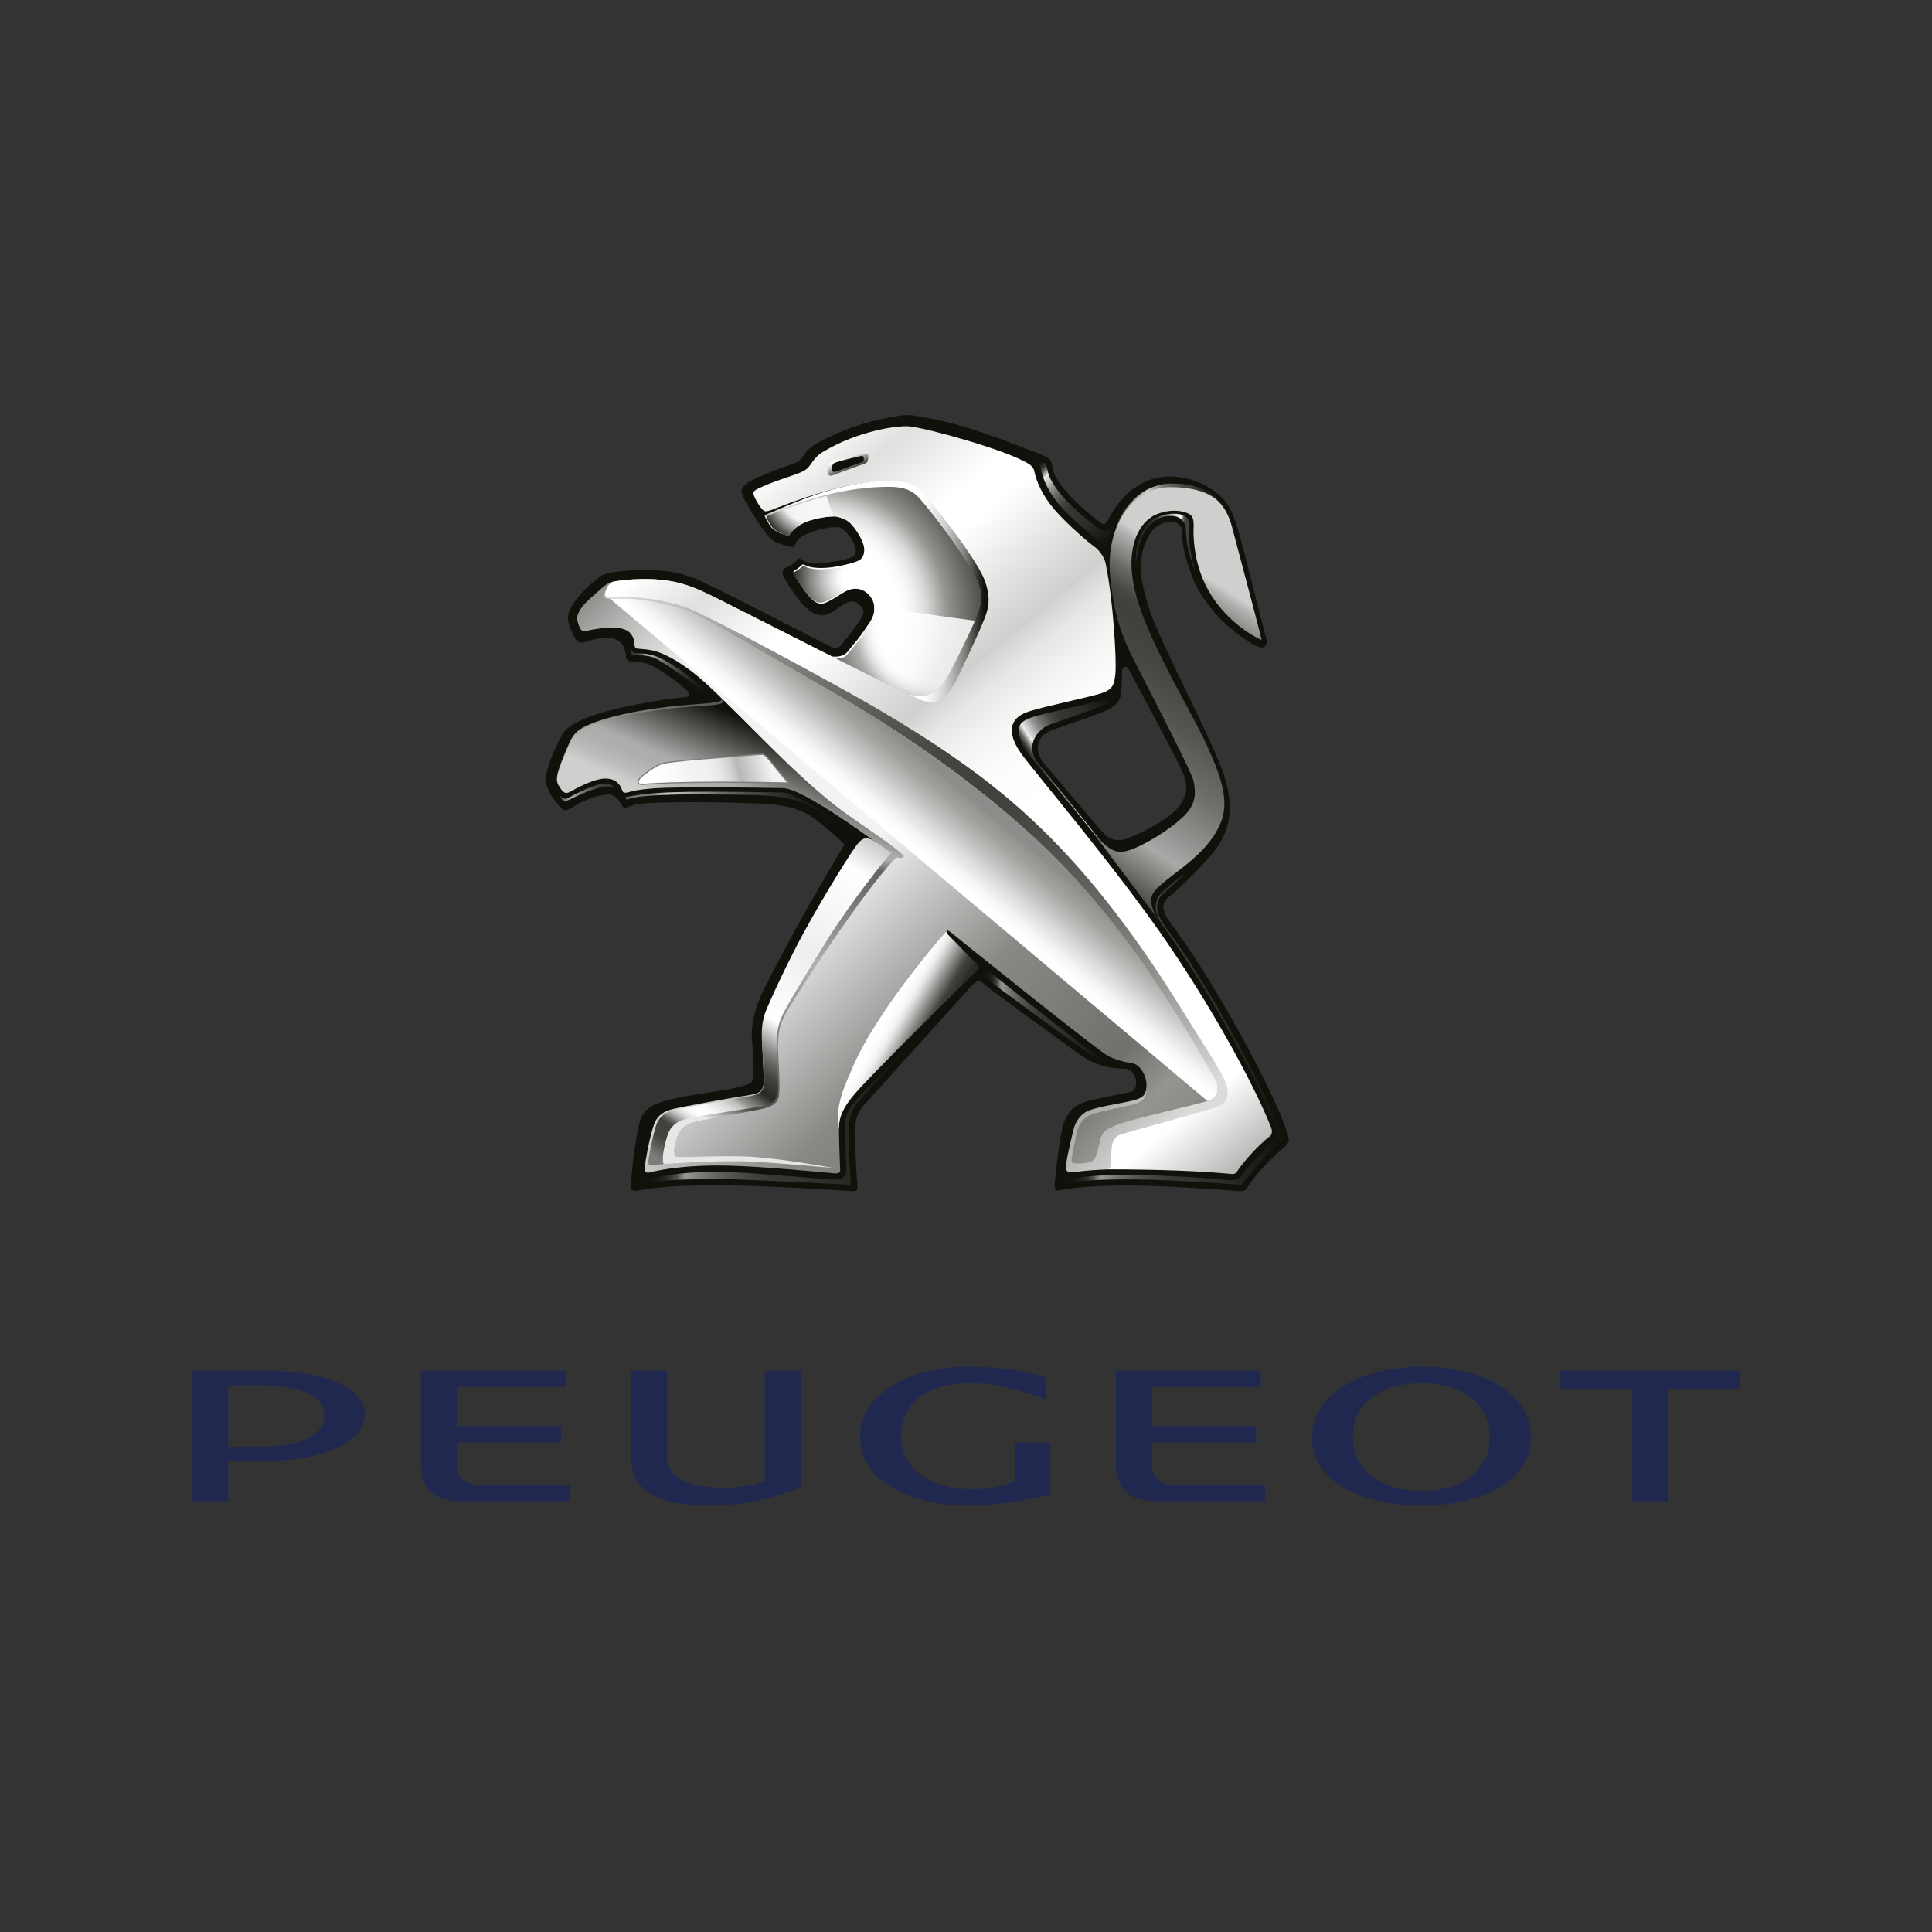 <?xml version="1.0" encoding="UTF-8"?>
<svg xmlns="http://www.w3.org/2000/svg" xmlns:xlink="http://www.w3.org/1999/xlink" viewBox="0 0 512 512">
  <rect x="0" y="0" width="512" height="512" fill="#333333" stroke="none"/>
  <defs>
    <style>
      .cls-1 {
        fill: url(#linear-gradient-10);
      }

      .cls-1, .cls-2, .cls-3, .cls-4, .cls-5, .cls-6, .cls-7, .cls-8, .cls-9, .cls-10, .cls-11, .cls-12, .cls-13, .cls-14, .cls-15, .cls-16, .cls-17, .cls-18, .cls-19, .cls-20, .cls-21, .cls-22, .cls-23, .cls-24, .cls-25, .cls-26, .cls-27, .cls-28, .cls-29, .cls-30 {
        stroke-width: 0px;
      }

      .cls-1, .cls-2, .cls-17, .cls-18, .cls-19 {
        mix-blend-mode: multiply;
      }

      .cls-2 {
        fill: url(#linear-gradient-11);
      }

      .cls-3 {
        fill: url(#linear-gradient);
      }

      .cls-4 {
        fill: url(#radial-gradient);
      }

      .cls-5 {
        fill: url(#linear-gradient-12);
      }

      .cls-6 {
        fill: url(#linear-gradient-13);
      }

      .cls-7 {
        fill: url(#linear-gradient-17);
      }

      .cls-8 {
        fill: url(#linear-gradient-16);
      }

      .cls-9 {
        fill: url(#linear-gradient-19);
      }

      .cls-10 {
        fill: url(#linear-gradient-15);
      }

      .cls-11 {
        fill: url(#linear-gradient-23);
      }

      .cls-12 {
        fill: url(#linear-gradient-21);
      }

      .cls-13 {
        fill: url(#linear-gradient-18);
      }

      .cls-14 {
        fill: url(#linear-gradient-14);
      }

      .cls-15 {
        fill: url(#linear-gradient-22);
      }

      .cls-16 {
        fill: url(#linear-gradient-20);
      }

      .cls-17 {
        fill: url(#radial-gradient-2);
      }

      .cls-17, .cls-18, .cls-19 {
        opacity: .85;
      }

      .cls-18 {
        fill: url(#radial-gradient-3);
      }

      .cls-19 {
        fill: url(#radial-gradient-4);
      }

      .cls-20 {
        fill: #7f7f7e;
      }

      .cls-21 {
        fill: url(#linear-gradient-4);
      }

      .cls-22 {
        fill: url(#linear-gradient-2);
      }

      .cls-23 {
        fill: url(#linear-gradient-3);
      }

      .cls-24 {
        fill: url(#linear-gradient-8);
      }

      .cls-25 {
        fill: url(#linear-gradient-9);
      }

      .cls-26 {
        fill: url(#linear-gradient-7);
      }

      .cls-27 {
        fill: url(#linear-gradient-5);
      }

      .cls-28 {
        fill: url(#linear-gradient-6);
      }

      .cls-31 {
        isolation: isolate;
      }

      .cls-29 {
        fill: #202850;
      }

      .cls-30 {
        fill: #12100b;
      }
    </style>
    <linearGradient id="linear-gradient" x1="337.78" y1="137.74" x2="276.43" y2="231.7" gradientUnits="userSpaceOnUse">
      <stop offset=".2" stop-color="#d0cfce"/>
      <stop offset=".22" stop-color="#b2b1af"/>
      <stop offset=".26" stop-color="#898886"/>
      <stop offset=".29" stop-color="#6a6965"/>
      <stop offset=".32" stop-color="#53524e"/>
      <stop offset=".34" stop-color="#454440"/>
      <stop offset=".37" stop-color="#41403c"/>
      <stop offset=".44" stop-color="#464541"/>
      <stop offset=".54" stop-color="#575652"/>
      <stop offset=".65" stop-color="#72716e"/>
      <stop offset=".76" stop-color="#979694"/>
      <stop offset=".81" stop-color="#aaa9a7"/>
      <stop offset="1" stop-color="#12100b"/>
    </linearGradient>
    <linearGradient id="linear-gradient-2" x1="165.46" y1="205.95" x2="176.58" y2="180.49" gradientUnits="userSpaceOnUse">
      <stop offset=".03" stop-color="#acabaa"/>
      <stop offset=".2" stop-color="#acabaa"/>
      <stop offset=".99" stop-color="#595854"/>
    </linearGradient>
    <linearGradient id="linear-gradient-3" x1="317.26" y1="144.79" x2="303.56" y2="143.5" gradientUnits="userSpaceOnUse">
      <stop offset=".2" stop-color="#41403c"/>
      <stop offset=".26" stop-color="#42413d"/>
      <stop offset=".28" stop-color="#494844"/>
      <stop offset=".3" stop-color="#545450"/>
      <stop offset=".31" stop-color="#656461"/>
      <stop offset=".32" stop-color="#7a7a77"/>
      <stop offset=".33" stop-color="#959492"/>
      <stop offset=".34" stop-color="#b4b4b3"/>
      <stop offset=".35" stop-color="#d8d8d7"/>
      <stop offset=".36" stop-color="#fff"/>
      <stop offset=".82" stop-color="#41403c"/>
      <stop offset="1" stop-color="#2a2824"/>
    </linearGradient>
    <linearGradient id="linear-gradient-4" x1="194.05" y1="219.4" x2="205.32" y2="193.59" gradientUnits="userSpaceOnUse">
      <stop offset="0" stop-color="#d0cfce"/>
      <stop offset=".11" stop-color="#bebdbc"/>
      <stop offset=".25" stop-color="#b0afae"/>
      <stop offset=".37" stop-color="#acabaa"/>
      <stop offset=".99" stop-color="#12100b"/>
    </linearGradient>
    <linearGradient id="linear-gradient-5" x1="303.66" y1="341.04" x2="102.39" y2="136.28" gradientUnits="userSpaceOnUse">
      <stop offset=".08" stop-color="#888885"/>
      <stop offset=".12" stop-color="#949491"/>
      <stop offset=".17" stop-color="#71706d"/>
      <stop offset=".31" stop-color="#888885"/>
      <stop offset=".47" stop-color="#f3f3f3"/>
      <stop offset=".7" stop-color="#f3f3f3"/>
      <stop offset=".72" stop-color="#e4e4e3"/>
      <stop offset=".77" stop-color="#bcbcbb"/>
      <stop offset=".83" stop-color="#7e7e7b"/>
      <stop offset=".84" stop-color="#757572"/>
      <stop offset=".96" stop-color="#41403c"/>
    </linearGradient>
    <radialGradient id="radial-gradient" cx="216.56" cy="163" fx="216.56" fy="163" r="45.9" gradientUnits="userSpaceOnUse">
      <stop offset=".04" stop-color="#fff"/>
      <stop offset=".47" stop-color="#fff"/>
      <stop offset=".52" stop-color="#fafafa"/>
      <stop offset=".57" stop-color="#eee"/>
      <stop offset=".63" stop-color="#dadad9"/>
      <stop offset=".68" stop-color="#bebebc"/>
      <stop offset=".74" stop-color="#9a9a97"/>
      <stop offset=".75" stop-color="#949491"/>
      <stop offset=".85" stop-color="#71706d"/>
      <stop offset="1" stop-color="#41403c"/>
    </radialGradient>
    <radialGradient id="radial-gradient-2" cx="226.86" cy="165.71" fx="226.86" fy="165.71" r="16.21" gradientTransform="translate(0 -5.94) scale(1 .96)" gradientUnits="userSpaceOnUse">
      <stop offset=".04" stop-color="#fff"/>
      <stop offset=".23" stop-color="#fff"/>
      <stop offset=".3" stop-color="#f5f5f5"/>
      <stop offset=".41" stop-color="#dddcdc"/>
      <stop offset=".55" stop-color="#b5b4b2"/>
      <stop offset=".72" stop-color="#7d7c79"/>
      <stop offset=".91" stop-color="#373531"/>
      <stop offset="1" stop-color="#12100b"/>
    </radialGradient>
    <radialGradient id="radial-gradient-3" cx="216.73" cy="128.29" fx="216.73" fy="128.29" r="19.06" gradientUnits="userSpaceOnUse">
      <stop offset=".23" stop-color="#fff"/>
      <stop offset=".57" stop-color="#f6f5f5"/>
      <stop offset=".86" stop-color="#12100b"/>
    </radialGradient>
    <radialGradient id="radial-gradient-4" cx="248.67" cy="165.48" fx="248.67" fy="165.48" r="64.2" gradientUnits="userSpaceOnUse">
      <stop offset=".04" stop-color="#fff"/>
      <stop offset=".25" stop-color="#fff"/>
      <stop offset=".27" stop-color="#fafafa"/>
      <stop offset=".29" stop-color="#eee"/>
      <stop offset=".31" stop-color="#dadad9"/>
      <stop offset=".33" stop-color="#bebebc"/>
      <stop offset=".35" stop-color="#a0a09e"/>
      <stop offset=".41" stop-color="#71706d"/>
      <stop offset=".47" stop-color="#41403c"/>
      <stop offset=".86" stop-color="#41403c"/>
    </radialGradient>
    <linearGradient id="linear-gradient-6" x1="203.82" y1="202" x2="172.39" y2="209.86" gradientUnits="userSpaceOnUse">
      <stop offset="0" stop-color="#f3f3f3"/>
      <stop offset=".07" stop-color="#e1e1e0"/>
      <stop offset=".26" stop-color="#b8b7b6"/>
      <stop offset=".29" stop-color="#c8c7c6"/>
      <stop offset=".35" stop-color="#dbdada"/>
      <stop offset=".42" stop-color="#e8e8e8"/>
      <stop offset=".5" stop-color="#f0f0f0"/>
      <stop offset=".65" stop-color="#f3f3f3"/>
      <stop offset=".9" stop-color="#fff"/>
    </linearGradient>
    <linearGradient id="linear-gradient-7" x1="1022.86" y1="407.23" x2="1351.32" y2="807.42" gradientTransform="translate(-246.05 -55.5) scale(.44)" gradientUnits="userSpaceOnUse">
      <stop offset="0" stop-color="#fff"/>
      <stop offset=".07" stop-color="#e0e0df"/>
      <stop offset=".16" stop-color="#fff"/>
      <stop offset=".2" stop-color="#fff"/>
      <stop offset=".28" stop-color="#e1e0df"/>
      <stop offset=".33" stop-color="#d0cfce"/>
      <stop offset=".33" stop-color="#d3d2d1"/>
      <stop offset=".36" stop-color="#e6e6e5"/>
      <stop offset=".4" stop-color="#f4f4f3"/>
      <stop offset=".44" stop-color="#fcfcfc"/>
      <stop offset=".5" stop-color="#fff"/>
      <stop offset=".89" stop-color="#fff"/>
      <stop offset=".98" stop-color="#b5b5b3"/>
    </linearGradient>
    <linearGradient id="linear-gradient-8" x1="165.74" y1="157.03" x2="312.88" y2="296.78" gradientUnits="userSpaceOnUse">
      <stop offset="0" stop-color="#dbdbda"/>
      <stop offset=".03" stop-color="#cdcdcc"/>
      <stop offset=".15" stop-color="#9b9b99"/>
      <stop offset=".26" stop-color="#747370"/>
      <stop offset=".36" stop-color="#585753"/>
      <stop offset=".44" stop-color="#474642"/>
      <stop offset=".51" stop-color="#41403c"/>
      <stop offset=".57" stop-color="#454440"/>
      <stop offset=".65" stop-color="#53534f"/>
      <stop offset=".74" stop-color="#6b6a67"/>
      <stop offset=".83" stop-color="#8b8b88"/>
      <stop offset=".93" stop-color="#b5b5b3"/>
      <stop offset="1" stop-color="#dbdbda"/>
    </linearGradient>
    <linearGradient id="linear-gradient-9" x1="236.65" y1="224.66" x2="179.32" y2="310.37" gradientUnits="userSpaceOnUse">
      <stop offset="0" stop-color="#c4c3c2"/>
      <stop offset=".1" stop-color="#fff"/>
      <stop offset=".35" stop-color="#eee"/>
      <stop offset=".42" stop-color="#f5f5f5"/>
      <stop offset=".54" stop-color="#fff"/>
      <stop offset=".54" stop-color="#fefefe"/>
      <stop offset=".58" stop-color="#bebdbc"/>
      <stop offset=".61" stop-color="#898886"/>
      <stop offset=".64" stop-color="#605e5b"/>
      <stop offset=".67" stop-color="#42403d"/>
      <stop offset=".7" stop-color="#302e2a"/>
      <stop offset=".71" stop-color="#2a2824"/>
      <stop offset=".72" stop-color="#3c3a37"/>
      <stop offset=".74" stop-color="#6f6e6b"/>
      <stop offset=".76" stop-color="#9b9a98"/>
      <stop offset=".77" stop-color="#bfbebd"/>
      <stop offset=".79" stop-color="#dbdada"/>
      <stop offset=".81" stop-color="#efeeee"/>
      <stop offset=".82" stop-color="#fbfafa"/>
      <stop offset=".84" stop-color="#fff"/>
      <stop offset=".85" stop-color="#fafafa"/>
      <stop offset=".86" stop-color="#ededec"/>
      <stop offset=".87" stop-color="#d7d7d6"/>
      <stop offset=".88" stop-color="#b9b8b6"/>
      <stop offset=".89" stop-color="#91908e"/>
      <stop offset=".9" stop-color="#62605d"/>
      <stop offset=".91" stop-color="#44423e"/>
      <stop offset=".95" stop-color="#44423e"/>
      <stop offset="1" stop-color="#7d7c79"/>
    </linearGradient>
    <linearGradient id="linear-gradient-10" x1="230.25" y1="269.3" x2="245.38" y2="278.22" gradientUnits="userSpaceOnUse">
      <stop offset=".2" stop-color="#fff"/>
      <stop offset=".32" stop-color="#fcfcfc"/>
      <stop offset=".39" stop-color="#f4f4f4"/>
      <stop offset=".45" stop-color="#e6e6e6"/>
      <stop offset=".5" stop-color="#d3d2d2"/>
      <stop offset=".52" stop-color="#cbcac9"/>
      <stop offset=".83" stop-color="#41403c"/>
      <stop offset=".84" stop-color="#41403c"/>
      <stop offset=".94" stop-color="#33312d"/>
      <stop offset="1" stop-color="#2a2824"/>
    </linearGradient>
    <linearGradient id="linear-gradient-11" x1="238.74" y1="228.32" x2="254.66" y2="209.26" gradientUnits="userSpaceOnUse">
      <stop offset=".02" stop-color="#fff"/>
      <stop offset=".18" stop-color="#fff"/>
      <stop offset=".21" stop-color="#fff"/>
      <stop offset=".31" stop-color="#f7f7f7"/>
      <stop offset=".45" stop-color="#e2e2e1"/>
      <stop offset=".5" stop-color="#dbdbda"/>
      <stop offset=".58" stop-color="#cbcbca"/>
      <stop offset=".82" stop-color="#a3a3a0"/>
      <stop offset=".95" stop-color="#949491"/>
      <stop offset="1" stop-color="#8d8c8a"/>
    </linearGradient>
    <linearGradient id="linear-gradient-12" x1="273.88" y1="121.96" x2="294.61" y2="143.17" gradientUnits="userSpaceOnUse">
      <stop offset="0" stop-color="#12100b"/>
      <stop offset=".04" stop-color="#14120d"/>
      <stop offset=".07" stop-color="#1c1a15"/>
      <stop offset=".09" stop-color="#292823"/>
      <stop offset=".11" stop-color="#3d3b37"/>
      <stop offset=".12" stop-color="#565451"/>
      <stop offset=".14" stop-color="#747370"/>
      <stop offset=".15" stop-color="#999896"/>
      <stop offset=".17" stop-color="#c2c2c1"/>
      <stop offset=".18" stop-color="#f0f0f0"/>
      <stop offset=".18" stop-color="#f3f3f3"/>
      <stop offset=".18" stop-color="#eeeded"/>
      <stop offset=".24" stop-color="#bdbdbb"/>
      <stop offset=".29" stop-color="#939391"/>
      <stop offset=".35" stop-color="#71706d"/>
      <stop offset=".41" stop-color="#565652"/>
      <stop offset=".46" stop-color="#43433f"/>
      <stop offset=".52" stop-color="#383733"/>
      <stop offset=".58" stop-color="#353430"/>
      <stop offset=".72" stop-color="#2e2d28"/>
      <stop offset=".92" stop-color="#1b1914"/>
      <stop offset="1" stop-color="#12100b"/>
    </linearGradient>
    <linearGradient id="linear-gradient-13" x1="276.36" y1="210.1" x2="299.96" y2="194.61" xlink:href="#linear-gradient-12"/>
    <linearGradient id="linear-gradient-14" x1="295.3" y1="134.77" x2="326.28" y2="134.77" gradientUnits="userSpaceOnUse">
      <stop offset="0" stop-color="#595854"/>
      <stop offset=".29" stop-color="#d0cfce"/>
      <stop offset=".29" stop-color="#c9c8c7"/>
      <stop offset=".35" stop-color="#a1a09e"/>
      <stop offset=".4" stop-color="#81807d"/>
      <stop offset=".45" stop-color="#6b6a66"/>
      <stop offset=".49" stop-color="#5d5c58"/>
      <stop offset=".53" stop-color="#595854"/>
      <stop offset=".76" stop-color="#2a2824"/>
      <stop offset="1" stop-color="#12100b"/>
    </linearGradient>
    <linearGradient id="linear-gradient-15" x1="168.84" y1="295.9" x2="240.28" y2="295.9" gradientUnits="userSpaceOnUse">
      <stop offset="0" stop-color="#12100b"/>
      <stop offset=".05" stop-color="#14120d"/>
      <stop offset=".08" stop-color="#1c1a15"/>
      <stop offset=".11" stop-color="#292823"/>
      <stop offset=".13" stop-color="#3d3b37"/>
      <stop offset=".15" stop-color="#565451"/>
      <stop offset=".16" stop-color="#747370"/>
      <stop offset=".18" stop-color="#979694"/>
      <stop offset=".19" stop-color="#939290"/>
      <stop offset=".26" stop-color="#71706d"/>
      <stop offset=".34" stop-color="#575652"/>
      <stop offset=".42" stop-color="#44433f"/>
      <stop offset=".5" stop-color="#383733"/>
      <stop offset=".58" stop-color="#353430"/>
      <stop offset=".72" stop-color="#2e2d28"/>
      <stop offset=".92" stop-color="#1b1914"/>
      <stop offset="1" stop-color="#12100b"/>
    </linearGradient>
    <linearGradient id="linear-gradient-16" x1="259.74" y1="268.48" x2="291.7" y2="268.48" xlink:href="#linear-gradient-15"/>
    <linearGradient id="linear-gradient-17" x1="281.14" y1="272.77" x2="339.83" y2="272.77" xlink:href="#linear-gradient-15"/>
    <linearGradient id="linear-gradient-18" x1="165.7" y1="215.45" x2="226.88" y2="215.45" gradientUnits="userSpaceOnUse">
      <stop offset="0" stop-color="#71706d"/>
      <stop offset=".06" stop-color="#73726f"/>
      <stop offset=".09" stop-color="#7b7a77"/>
      <stop offset=".12" stop-color="#898885"/>
      <stop offset=".14" stop-color="#9c9b99"/>
      <stop offset=".16" stop-color="#b5b4b2"/>
      <stop offset=".18" stop-color="#d0cfce"/>
      <stop offset=".19" stop-color="#cbc9c8"/>
      <stop offset=".3" stop-color="#9a9996"/>
      <stop offset=".41" stop-color="#706f6c"/>
      <stop offset=".53" stop-color="#4e4c48"/>
      <stop offset=".64" stop-color="#33322d"/>
      <stop offset=".76" stop-color="#201f1a"/>
      <stop offset=".88" stop-color="#15130e"/>
      <stop offset="1" stop-color="#12100b"/>
    </linearGradient>
    <linearGradient id="linear-gradient-19" x1="167.05" y1="178.22" x2="188.82" y2="178.22" gradientUnits="userSpaceOnUse">
      <stop offset="0" stop-color="#353430"/>
      <stop offset=".05" stop-color="#373632"/>
      <stop offset=".08" stop-color="#3f3e3a"/>
      <stop offset=".1" stop-color="#4d4c48"/>
      <stop offset=".12" stop-color="#605f5c"/>
      <stop offset=".14" stop-color="#797876"/>
      <stop offset=".16" stop-color="#989795"/>
      <stop offset=".17" stop-color="#bcbbba"/>
      <stop offset=".18" stop-color="#d0cfce"/>
      <stop offset=".19" stop-color="#cbc9c8"/>
      <stop offset=".3" stop-color="#9a9996"/>
      <stop offset=".41" stop-color="#706f6c"/>
      <stop offset=".53" stop-color="#4e4c48"/>
      <stop offset=".64" stop-color="#33322d"/>
      <stop offset=".76" stop-color="#201f1a"/>
      <stop offset=".88" stop-color="#15130e"/>
      <stop offset="1" stop-color="#12100b"/>
    </linearGradient>
    <linearGradient id="linear-gradient-20" x1="148.45" y1="209.97" x2="162.78" y2="209.97" gradientUnits="userSpaceOnUse">
      <stop offset="0" stop-color="#71706d"/>
      <stop offset=".06" stop-color="#73726f"/>
      <stop offset=".1" stop-color="#7b7a77"/>
      <stop offset=".13" stop-color="#888785"/>
      <stop offset=".15" stop-color="#9c9b99"/>
      <stop offset=".18" stop-color="#b4b3b2"/>
      <stop offset=".18" stop-color="#b8b7b6"/>
      <stop offset=".3" stop-color="#939290"/>
      <stop offset=".43" stop-color="#71706d"/>
      <stop offset=".57" stop-color="#565552"/>
      <stop offset=".71" stop-color="#44433f"/>
      <stop offset=".85" stop-color="#383733"/>
      <stop offset="1" stop-color="#353430"/>
    </linearGradient>
    <linearGradient id="linear-gradient-21" x1="223.81" y1="121.14" x2="225.38" y2="124.6" gradientUnits="userSpaceOnUse">
      <stop offset="0" stop-color="#fff"/>
      <stop offset=".12" stop-color="#ececec"/>
      <stop offset=".91" stop-color="#4d4c48"/>
    </linearGradient>
    <linearGradient id="linear-gradient-22" x1="204.11" y1="156.79" x2="262" y2="156.79" gradientUnits="userSpaceOnUse">
      <stop offset=".69" stop-color="#fff"/>
      <stop offset=".72" stop-color="#f9f9f9"/>
      <stop offset=".75" stop-color="#eaeaea"/>
      <stop offset=".8" stop-color="#d2d1d0"/>
      <stop offset=".84" stop-color="#afaead"/>
      <stop offset=".89" stop-color="#83827f"/>
      <stop offset=".93" stop-color="#4d4c48"/>
      <stop offset=".98" stop-color="#12100b"/>
    </linearGradient>
    <linearGradient id="linear-gradient-23" x1="200.31" y1="300.1" x2="221.77" y2="224.2" gradientUnits="userSpaceOnUse">
      <stop offset="0" stop-color="#e7e7e7"/>
      <stop offset=".07" stop-color="#4d4c48"/>
      <stop offset=".26" stop-color="#777773"/>
      <stop offset=".35" stop-color="#888885"/>
      <stop offset=".49" stop-color="#a09f9d"/>
      <stop offset=".6" stop-color="#b1b0af"/>
      <stop offset=".72" stop-color="#939290"/>
      <stop offset=".88" stop-color="#71706e"/>
      <stop offset=".96" stop-color="#656461"/>
      <stop offset="1" stop-color="#acabaa"/>
    </linearGradient>
  </defs>
  <g class="cls-31">
    <g id="Warstwa_1" data-name="Warstwa 1">
      <g>
        <g>
          <path class="cls-30" d="M341.09,299.99c-3.79-11.34-19.12-39.79-31.16-55.81-2.61-3.49-1.64-5.28-.24-6.41,1.39-1.13,5.87-5,11.17-11.07,5.36-6.13,6.65-13.05,2.87-23.08-3.77-9.92-16.23-33.53-18.84-41.34-3-9.02-3.3-13.03-1.5-17.94,2.14-5.78,5.24-6.03,7.59-5.99,1.26.02,2.19,1.35,2.2,1.95.07,2.56.19,5.7,2.67,12.29,3.97,10.49,14.17,17.33,17.38,18.72,2.24.97,2.64-.76,2.44-1.6-.2-.83-3.52-13.83-6.01-23.6-2.6-10.24-3.91-12.46-6.23-14.63-3.7-3.5-9.3-5.38-14.04-5.2-10.58.41-15.26,10.64-15.84,11.59-.5.85-.7,1.44-1.78.7-3.03-2.12-11.85-9.5-12.67-14.12-.48-2.73-.96-3.11-3.69-4.17-10.62-4.14-19.81-7.78-29.99-9.58-4.09-.72-4.3-1.07-9.06-.18-8.09,1.51-13.04,3.37-19.13,6.56-3.34,1.78-3.74,2.96-4.39,3.81-.51.66-1.05,1.45-2.26,1.85-2.02.65-9.53,3.45-12.1,4.94-1.6.94-2.48,1.92-1.66,3.74,1.44,3.2,5.76,9.87,7.64,11.54,1.14,1.01,4.02,1.71,4.69,1.86.68.17,1.16.37,1.42-.15.28-.56.38-1.37,1.72-2.31,2.01-1.41,5.76-2.39,7.76-2.57,1.53-.13,2.46-.18,3.24.39.78.58,2.59,2.5,3.21,4.44.63,1.94.23,2.67-.85,3.12-1.09.45-4.34,1.19-8.11,1.5-3.76.3-4.82-.74-5.09-.97-.2-.21-.7-.53-1.08-.02-.64.88-1.58,1.45-3.05,2.18-.83.41-1.28,1.29-.49,2.68,2.4,4.14,5.55,8.79,8.48,9.67,2.32.72,3.57-.04,6.19-1.91,2.35-1.69,3.87-1.68,4.52-1.21.7.53,2.11,1.72,1.75,2.92-.62,2.08-4.81,7.03-5.62,8.05-.75.97-1.47,1.48-2.82.83-1.98-.95-32.05-16.55-36.06-18.11-4.38-1.68-7.25-2.09-11.56-2.29-3.48-.15-8.13.18-11.04.71-2.13.39-3.33,1.39-5.31,3.22-2.72,2.52-5.6,5.74-5.87,8.42-.2,1.93,1.95,5.87,2.18,6.14.24.3.63.84,1.8.71,1.19-.13,4.17-1.68,7.72-1.06,3.22.55,3.53,3.08,3.71,5.02.02.34.42,1.09,1.34,1.07,1.28-.01,3.29.03,5.6,1.14,2.85,1.36,8.5,5.73,9.37,6.7.7.79.66,1.5-.69,1.63-7.17.63-18.08,2.77-23.12,4.42-3.58,1.17-7.81,2.78-9.3,5.38-1.69,2.93-3.83,7.66-4.44,11.03-.61,3.35,2.97,7.51,3.94,8.43.65.63,1.08,1.02,2.23.4,1.75-1.01,5.99-3.62,10.05-3.86,2.46-.14,3.45,2.17,4.04,3.03.59.84,1.16.26,3.37-.34,3.91-1.05,25.72-.65,33.42-.29,3.52.15,8.43.67,12.03,2.66,3.58,1.97,10.08,8.1,10.08,8.1,0,0-8.63,14.45-13.26,23.02-4.3,7.92-7.44,13.86-8.98,17.3-1.43,3.15-2.59,7.61-2.33,11.13.39,5.14.52,7.79.46,10.12-.06,2.05-1.98,2.28-4.69,2.94-3.73.95-11.19,1.64-17.22,3.12-5.49,1.37-7.54,2.66-8.53,6.9-.77,3.3-1.9,11.51-2.03,15.32-.07,1.54-.09,2.29,1.85,1.89,1.12-.22,4.35-.69,8.46-.99,5.09-.39,10.61-.31,14.88-.32,7.84-.05,31.01,1.31,32.56,1.46,1.98.19,2.38-.05,2.24-1.43-.18-1.82-.51-7.65-.6-11.12-.1-3.48-.62-7.01,2.52-10.4,3.12-3.39,26.72-29.72,28.03-31.07,1.14-1.14,1.9-2.36,3.67-.76,1.77,1.63,21.2,15.64,25.14,18.5,3.96,2.86,7.62,3.84,12.12,3.9,3.21.05,4.1,5.65,1.37,6.17-2.79.54-7.06,1.41-10.04,2.09-4.6,1.07-6,2.58-7.39,5.68-1.17,2.62-2.48,15.48-2.52,16.59-.04.8-.09,1.96,1.17,1.7,5.67-1.15,14.67-1.48,24.27-1.17,11.04.34,21.76,1.25,23.27,1.34,1.61.12,1.77-.13,2.59-1.4,1.39-2.18,5.55-6.97,9.16-9.94,1.8-1.48,1.85-2.09,1.09-4.3ZM298.69,222.24c-2.8.92-4.63.13-5.99-1.18-1.37-1.3-12.51-14.7-16.08-18.8-1.8-2.07-3.16-6.78,2.27-8.8,4.45-1.61,12.45-4.19,14.67-5.35,2.21-1.17,3.38-2.38,3.59-4.65.17-2.29.19-4.85.2-5.7.02-.86,1.13-1.55,1.7-.54.39.71,2.39,4.61,4.83,9.12,3.64,6.77,8.24,15.24,9.75,18.88,1.41,3.48.72,6.13-1.44,8.8-2.92,3.61-11.45,7.54-13.5,8.21Z"/>
          <path class="cls-3" d="M310.18,128.38s-.05-.01-.1,0c-8.69-.04-17.49,10.03-15.82,25.05,1.05,9.19,2.45,13.38,5.17,19.33,1.35,2.94,16.19,31.18,16.87,34.17.93,4.28.1,6.95-3.18,9.94-3.62,3.28-9.63,7-13.68,8.4-.96.33-1.84.49-2.64.49-.92,0-3.21-.31-7.55-5.66l19.17,25.58c-2.45-3.27-3.71-5.74-3.26-7.91.44-2.13,3.93-4.46,7.94-7.63,4.03-3.13,8.48-7.08,10.52-12.42.6-1.52.85-3.1.85-4.75,0-5.1-2.47-10.88-5.44-17.14-3.83-8.13-14.71-25.85-18.01-38.28-.81-3.05-1.17-5.79-1.17-8.23,0-7.04,3-11.51,6.66-13.03,1.76-.71,3.33-.95,4.65-.95,2.01,0,3.41.56,3.99.87,1.03.58,1.18,1.81,1.18,2.77v.21c0,.22-.04.75-.04,1.52,0,2.9.39,9.27,3.77,15.45,4.26,7.85,11.42,12.23,14.23,13.41.24.1-6.58-25.19-7.81-29.97-1.41-5.56-5.34-11.13-16.31-11.24Z"/>
          <path class="cls-22" d="M190.78,184.59c1.67,1.68-1.24,1.58-10.08,2.35-9,.78-18.06,2.6-22.8,4.38-3.47,1.31-5.57,2.23-6.96,5.42,0,0-2.88,6.26-3.27,8.74-.18,1.17-.13,1.85.48,2.83.34.52,1.17-16.33,22.92-17.44,19.24-.98,23.98-3,20.22-6.68l-.52.41Z"/>
          <path class="cls-23" d="M300.97,149.99s.42-4.41,1.2-6.48c1.94-5.61,5.52-6.78,8-6.78,1.66,0,2.41.4,3.11,1.14.54.6.9,1.15.98,1.99.06,2.51.16,5.39,2.6,11.88.14.39.3.79.46,1.17-2.06-5.24-2.31-10.11-2.31-12.6,0-.8.03-1.72.03-1.72,0-1.91-2.08-2.46-3.96-2.46-1.18,0-2.59.21-4.19.87-3.04,1.23-5.82,5.03-5.95,11.51l.03,1.48Z"/>
          <path class="cls-21" d="M191.54,185.32c.65,1.78-1.95,1.36-10.79,2.13-9,.78-18.07,2.53-22.81,4.31-3.47,1.31-5.57,2.23-6.96,5.42,0,0-2.89,6.27-3.28,8.74-.18,1.17.11,1.85.72,2.82.92,1.46,1.51,1.77,2.86,1,1.09-.63,5.9-3.35,9.06-3.41,2.87-.06,4.14,1.69,4.56,3.19.26.93,1.53.45,1.75.39,1.26-.32,2.49-.7,6.98-1.02,5.34-.39,26.19-.22,33.84-.04,6.88.16,33.99,21.43,34.39,21.53l1.37-2.74c-9.21-7.61-43.42-34.74-51.69-42.83v.51Z"/>
          <path class="cls-27" d="M269.64,202.13c4.13,4.96,16.4,19.87,26.93,33.35,16.4,21.01,26.53,37.46,37.18,61.71,1.06,2.42.25,2.68-1.44,4.05-3.26,2.65-2.58,3.72-5,7.91-.28.48-.9,1.26-1.67,1.19-2.25-.18-19.69-1.65-31.15-1.25-6.81.23-8.57.73-10.07,1.08-1.21.3-1.63.18-1.61-1.41.02-.61,1.3-7.78,2.29-10.41.98-2.62,2.51-3.65,4.8-4.28,2.27-.63,8.75-1.83,11.36-2.48,2.63-.65,2.74-3.15,2.5-5.03-.25-1.88-1.74-4.41-3.46-4.72-2.27-.4-3.82-.73-6.36-1.83-2.48-1.12-38.1-29.8-41.35-32.44-.83-.68-1.47-1.18-1.73-.87-.26.3.42,1.16.73,1.5.61.64,5.99,6.19,7.17,7.32.85.83.4,1.24-.02,1.65-.63.58-17.48,17.19-24.47,24.44-6.97,7.22-12,11.46-11.94,17.24.07,5.78.31,10.3.33,11.3,0,.87-.9.86-1.64.79-2.17-.2-18.89-1.85-28.27-2.05-9.37-.18-16.19.71-20.6,1.82-1.04.26-1.36-.36-1.29-1.26.1-1.45,1.13-7.41,2.4-11.28.89-2.68,2.82-3.72,5.13-4.28,3.05-.75,15.07-2.91,20.47-3.74,2.95-.47,3.56-1.47,3.53-3.95-.04-2.53-.33-7.92-.46-10.62-.13-2.69.73-5.68,1.73-8.05,4.27-10,14.74-31.1,23.84-43.67,1.04-1.46,2.11-1.71,3.11-1.46,1.19.29,6.66,4.59,7.11,4.8.96.49,2.23.05,1.64-.54-3.18-3.19-12.81-9.04-18.67-13.71-11.6-9.25-23.7-22.7-33.43-31.68-5.02-4.63-10.41-8.03-14.41-8.91-1.42-.32-2.75-.32-3.98-.49-.6-.09-.69-.61-.7-.89-.04-.62.05-1.81-1.19-3.24-.93-1.05-2.94-1.41-4.33-1.43-1.97-.06-5.21.36-7.04.86-.89.24-1.32.06-1.65-.33-.3-.36-.81-1.53-1-2.63-.11-.78.12-1.38.57-2.24,1.19-2.26,4.24-4.49,6-6.13,1.79-1.66,2.95-1.75,4.65-1.97,4.09-.49,9.53-.83,15.05.43,4.03.91,7.22,2.5,11.17,4.45,3.94,1.96,26.83,13.67,29.76,15.07l49.5,28.31Z"/>
          <path class="cls-4" d="M231.62,160.46c.45,2.85-1.38,4.71-2.49,6.47-1.09,1.72-3.33,4.29-4.47,5.73-1.45,1.85-4.25,1.29-4.25,1.29,0,0,13.18,6.7,20.77,10.51,3,1.52,7.72.11,10.93-5.88.75-1.39,5.48-11.43,6.67-14.42,1.19-2.98,2.87-6.29.17-11.98-2.72-5.68-11.14-16.16-14.49-20.19-1.76-2.1-3.82-3.39-8.27-3.63-4.39-.24-9.83.41-16.83,2.29-7.12,1.92-16.23,5.63-16.56,5.82-.19.12-.16.3-.06.51.08.19,1.04,1.85,1.04,1.85,0,0,.48,1.12,1.85,1.89,1.36.77,2.7,1.1,3.05,1.17.35.08.51-.07.64-.26.11-.16,1.45-2.73,6.38-4.01,2.67-.67,4.37-.75,5.18-.75,1.28.03,3.28.67,4.39,1.74,1.8,1.78,3.38,4.72,3.65,6.13.29,1.36.06,3.07-1.3,3.78-1.36.7-5.35,1.64-7.84,1.89-2.59.25-5.11.13-6.6-.73-.24-.13-.41-.15-.64.03-.56.47-.9.85-2.01,1.51-.24.14-.4.45-.16.93.24.48,3.36,5.66,5.25,7.05,1.88,1.41,2.89.78,5.14-.47,2.26-1.25,3.79-2.78,6.13-2.7,2.38.07,4.39,2.08,4.76,4.43Z"/>
          <path class="cls-17" d="M227.4,149.04c-1.33.65-5.24,1.52-7.68,1.74-2.54.24-5.01.12-6.47-.67-.24-.12-.41-.14-.63.03-.55.43-.88.79-1.97,1.39-.24.13-.4.42-.17.86.24.44,3.05,5.18,4.97,6.54,1.92,1.38,2.94.76,5.23-.46,2.3-1.22,3.84-2.72,6.23-2.65l.47-6.78Z"/>
          <path class="cls-18" d="M218.99,131.43c-6.77,1.74-15.41,5.11-15.72,5.28-.18.11-.15.48-.06.68.08.18.98,1.67.98,1.67,0,0,.45,1.02,1.76,1.72,1.29.7,2.37,1.04,2.72,1.12.35.08.51-.07.64-.26.11-.16,1.45-2.73,6.38-4.01,2.67-.67,4.37-.75,5.18-.75l-1.87-5.45Z"/>
          <path class="cls-19" d="M231.67,160.87c.45,2.85-1.38,4.91-2.49,6.66-1.1,1.73-3.34,4.3-4.47,5.73-1.46,1.85-3.59,1.04-3.59,1.04,0,0,12.47,6.34,20.06,10.15,3,1.52,7.55.49,10.75-5.51.75-1.39,5.5-11.43,6.68-14.41l-26.94-3.67Z"/>
          <g>
            <path class="cls-28" d="M169.55,207.8c-.58-.23-.59-.92.19-1.74.46-.48,3.9-3.29,5.98-3.78,2.15-.49,9.64-1.17,12.83-1.36.91-.05,12.5-1.08,13.56-1.03,1.06.05,3.7,4.17,6.83,7.57-.37.03-10.47-.19-19.03-.17-8.1.02-15.25.24-17.89.46-.88.07-1.97.24-2.47.05Z"/>
            <path class="cls-20" d="M169.49,207.95l.06-.14-.06.14c-.32-.12-.53-.4-.52-.74h0c0-.38.22-.8.65-1.25h0c.49-.51,3.9-3.3,6.06-3.82h0c2.16-.49,9.65-1.18,12.85-1.36h0c.88-.05,11.97-1.04,13.49-1.04h0s.07,0,.09,0h0c.36.02.73.32,1.18.77h0c.45.46.98,1.08,1.57,1.82h0c1.19,1.47,2.63,3.34,4.18,5.04h0l.22.24-.33.02h-.17c-1.32,0-9.94-.18-17.73-.18h0c-.39,0-.77,0-1.14,0h0c-8.1.01-15.25.24-17.87.45h0c-.57.05-1.24.14-1.79.14h0c-.29,0-.54-.03-.75-.11h0ZM170.24,207.74c.52,0,1.18-.08,1.77-.14h0c2.64-.22,9.78-.45,17.9-.46h1.14c7.47,0,15.73.16,17.53.18h0c-2.25-2.49-4.24-5.3-5.52-6.58h0c-.42-.45-.79-.68-.97-.68h0s-.05,0-.08,0h0c-1.48,0-12.58.99-13.47,1.03h0c-3.18.19-10.68.87-12.79,1.36h0c-2.01.46-5.49,3.28-5.9,3.74h0c-.4.41-.56.79-.56,1.03h0c0,.22.1.35.32.45h0c.14.06.37.08.64.08h0Z"/>
          </g>
          <path class="cls-26" d="M336.6,298.17c-3.51-8.83-13.41-27.99-26.98-47.91-13.31-19.6-35.88-46.14-38.99-50.55-3.06-4.32-4.25-9.18,2.11-11.19,4.15-1.32,14.16-3.39,18.25-4.53,3.98-1.09,4.26-2.38,4.6-5.46.35-3.33-.56-19.5-2.57-29.13-.42-2-1.76-3.67-3.36-4.8-1.41-.99-6.91-5.78-9.95-9.25-3.48-3.98-5.07-7.74-5.64-10.62,0,0-.1-.62-.77-1.26-.26-.27-.46-.4-.89-.65-5.99-3.68-27.13-9.46-31.44-9.83-2.95-.27-13.42,1.08-22.95,6.81-2.8,1.7-2.92,3.78-4.88,4.92-1.95,1.14-6.44,2.16-11.15,4.27-2.6,1.16-2.61,1.35-1.99,2.81.25.62,1.94,3.69,2.8,3.69.85.03,1.88-.41,2.92-.84,1.39-.55,10.68-4.14,18.06-5.72,8.22-1.76,17.05-1.91,20.19,1.41,4.77,5.05,13.16,16.38,15.7,21.29,2.49,4.86,2.24,7.22.58,12.21-1.53,4.61-7.32,16.58-9.02,19.06-1.72,2.48-3.79,3.86-8.74,1.84-5.31-2.19-24.88-12.22-29.14-14.38-2.88-1.45-14.98-7.58-24.13-12.17-3.38-1.7-6.17-2.93-9.21-3.7-6.73-1.71-13.96-.94-17.3-.39-1.52.25-2.47,2.7-2.4,3.69.1,1.23,3.65.36,6.6.57,2.38.16,10.54,1.05,15.25,2.96,4.97,2.01,29.85,15.42,36.14,18.8,47.88,26.05,68.36,42.82,105.37,105,1.65,2.78,2.44,6.19-.16,6.97-3.79,1.11-19.58,4.11-24.35,5.67-4.02,1.33-4.55,1.64-5.14,3.62-.65,2.27-1.66,6.76-1.43,7.66.11.37-.22.85.6.85,4.44,0,20.36.02,32.64,1.18,1.48.15,1.55.11,2.49-1.3,1.07-1.65,5.32-6.51,8.12-8.57,1.17-.87.39-2.49.19-3.02Z"/>
          <path class="cls-24" d="M325.33,288.96c-.25-2.53-2.57-6.28-6.69-12.73-4.14-6.49-9.35-15.35-16.28-25.17-12.3-17.42-24.42-31.02-39.47-42.92-11.11-8.79-22.78-15.84-31.33-20.85-8.56-5.01-44.68-24.76-50.28-26.52-5.1-1.6-9.15-2.12-12.76-2.49-2.46-.25-4.52-.06-6.71-.06-2.07,0-1.34-1.68-1.05-2.34-.21.47-1.45,2.79.59,2.79,1.48,0,4.93-.11,7.26.15,4.46.48,10.08,1.72,13.62,3.09,5.03,1.95,28.6,16.01,34.7,19.41,18.36,10.41,32.33,19.98,45.43,30.54,20.03,16.13,37.32,34.84,59,72.81.86,1.47,1.31,2.6,1.31,3.97.08,2.12-1.75,2.88-2.36,3.06-3.73,1.12-19.03,4.56-23.57,6.13-3.85,1.36-4.56,2.21-5.11,4-.2.74-.85,4.35-1.61,5.31-.76.99-2.52,1.19-4.4,1.19-1.15,0-1.73.06-1.61-1.22.1-1.28.86-4.75,1.3-6.74.43-2.01,1.26-3.51,3.09-4.61,1.82-1.11,8.17-2.13,11.74-3.02,3.57-.87,3.76-2.52,3.7-5.22,0,2.86-.99,3.55-4.57,4.35-3.64.81-9.75,1.6-11.77,2.97-1.94,1.33-2.7,3.19-3.05,4.66-1.23,5.07-2.05,8.79-1.91,10.03.11,1.11.56,1.26,1.79,1.12,1.23-.14,4.31-.58,8.92-.75,1.37,0,1.27-1.65,1.25-3.48,0-.66.03-2.64.38-3.61.33-.97,1.07-1.86,2.24-2.21,2.57-.79,16.78-4.64,24.01-6.79,3.17-.94,4.48-1.95,4.2-4.83Z"/>
          <path class="cls-25" d="M230.44,222.32c.99.31,2.78,1.59,4.19,2.63,1.13.83,2.03,1.5,2.03,1.5-9.58,11.98-23.78,32.64-28.35,41.38-2.37,4.54-2.32,6.42-2.25,10.63.07,4.02.54,8.96.28,11.27-.26,2.33-1.75,3.33-4.07,3.97-2.33.64-16.11,2.85-19.15,3.75-3.04.9-3.74,2.61-4.25,4.8-.52,2.2-.69,3.63-.95,4.48-.27.95-.09,1.61-.99,1.67-.86.06-2.98.25-3.97.39-1.01.13-1.14-.08-1.11-1.15.04-1.09,1.03-5.88,1.72-8.41.67-2.54,1.75-4.25,5.2-5.09,3.45-.84,17.46-3.19,20.09-3.66,3.11-.56,3.87-1.88,3.72-4.87-.16-3.11-.6-7.45-.68-10.12-.09-2.69.07-4.88.95-7.26.97-2.61,5.96-13.41,10.12-21.02,5.74-10.51,12.82-21.76,14.21-23.44,1.11-1.36,1.89-1.89,3.25-1.47Z"/>
          <path class="cls-1" d="M222.34,299.24c-.12-2.48.79-4.75,2.37-7.02,2.12-3.05,5.39-6.16,9.4-10.32,7.03-7.29,24.16-24.06,24.78-24.68.39-.38.85-.92-.1-1.84-1.7-1.63-2.6-2.68-5.27-5.36-1.63-1.63-2.77-2.63-2.71-3.19,0-.08-19.14,21.45-25.41,37.37-2.58,5.68-3.32,8.91-3.32,11.74,0,2.45.25,3.31.25,3.31Z"/>
          <path class="cls-2" d="M161.62,158.65c2.67-.02,5.16-.09,7.46.19,4.55.56,10.11,1.77,13.63,3.23,1.83.76,6.15,3.12,11.21,5.97,8.75,4.95,19.69,11.4,23.57,13.57,13.52,7.69,24.69,14.94,34.86,22.48,3.67,2.72,7.19,5.52,10.66,8.33,20.1,16.23,36.6,34.2,58.64,72.71.85,1.49,1.11,2.68,1.02,3.98-.08,1.15-1.07,2.31-2.68,2.67l-158.36-133.13Z"/>
          <path class="cls-5" d="M292.84,140.61h-.08c-.76-.01-1.3-.33-1.76-.65-3.18-2.37-12.07-9.29-13.35-15.16-.8-2.75.21-1.49-2.65-2.94-.8-.31-1.57-.62-2.36-.92.28.15.53.29.77.42.42.25.81.51,1.12.83,1.07,1,1.3,1.98,1.33,2.19.52,2.6,1.96,6.09,5.26,9.85,2.85,3.28,8.72,8.14,9.95,8.99.78.53,1.54,1.06,2.21,1.79.38-1.97.99-4.14,1.87-6.26-.15.23-.28.53-.55.87-.3.4-.89.92-1.76.97Z"/>
          <path class="cls-6" d="M273.41,190.11c-2.97,1.07-3.34,2.01-3.44,3.49v.02c0,1.37.62,3.51,1.95,5.34,1.54,2.2,9.01,10.68,17.33,21.14.96,1.17,1.36,1.62,2.14,2.42-.3-.39-12.05-15.26-15.65-19.37-1.03-1.2-2.2-2.82-2.22-4.94,0-2.12,1.62-5.13,4.96-6.29,4.47-1.63,12.6-4.27,14.45-5.27,1.8-1.03,2.34-1.49,2.6-2.72-.93.76-2.13,1.25-3.65,1.67-4.19,1.15-14.5,3.25-18.48,4.49Z"/>
          <path class="cls-14" d="M295.3,141.39c1.61-5.63,6.74-12.29,14.87-12.29,10.36,0,14.67,3.91,16.12,9.74-1.86-8.27-9.09-10.84-16.14-10.68-7.94.18-13.29,6.93-14.85,13.23Z"/>
          <path class="cls-10" d="M227.87,291.55c1.38-1.49,6.73-7.44,12.41-13.75-1.86,1.87-3.55,3.59-4.86,4.95-8.01,8.2-11.66,10.75-11.49,15.85.09,3.01.33,10.42.34,11.52,0,.75.07,1.47-1.2,2.13-.62.34-1.7.33-2.24.33-2.18,0-23.32-2.06-30.73-2.06s-13.78.82-17.6,1.78c-.62.15-2.23.05-2.88-.92-.33-.5-.45-1.01-.48-1.44-.16,1.44-.3,3.13-.3,3.87,1.34-.26,4.48-.7,8.54-1,5.19-.41,11.07-.34,14.99-.34s33.01,1.51,33.12,1.51c-.19-2.24-.48-7.55-.56-10.88-.02-.85-.02-.84-.1-3.22,0-2.6.5-5.64,3.05-8.35Z"/>
          <path class="cls-8" d="M286.92,278.01c1.65,1.18,3.19,2.01,4.78,2.56-1.33-.93-3.3-2.43-5.87-4.4-3.75-2.9-8.54-6.67-13.35-10.49-4.06-3.23-8.14-6.49-11.61-9.29-.06,1.23-.82,1.88-1.13,2.07.82.12,1.53.58,2.17,1.17,1.5,1.4,21.1,15.58,25.01,18.39Z"/>
          <path class="cls-7" d="M338.9,303.01c.67-.54.93-.5.93-1.01,0-.37-.21-1.04-.53-1.94-3.96-11.33-19.04-39.29-30.77-54.84-1.11-1.49-1.87-3.48-1.87-4.86,0-1.79.94-3.11,1.9-3.85.82-.67,2.8-2.37,5.41-4.96-4.05,3.03-6.88,5.45-7.23,6.54-.21.51-.46,1.2-.46,2.18,0,1.22.4,2.91,1.96,5.17.93,1.32,1.85,2.63,2.72,3.89,13.62,20.05,23.11,39.44,26.7,48.49.78,2.19.63,3.27-.08,4.26,0,0-7.09,7.25-7.95,8.61-.37.54-.64,1.01-1.13,1.42-.48.44-1.73.73-2.92.63-10.48-.99-21.85-1.4-27.55-1.4-7.41,0-11.74.71-14.21.78-1.33.05-2.27-.27-2.43-.49,0-.03-.03-.07-.06-.1-.11,1.04-.17,1.82-.19,2.17,4.49-.81,10.54-1.16,17.27-1.16,2.13,0,4.32.04,6.58.1,11.06.34,23.91,1.36,23.95,1.36.02-.02,6.16-7.83,9.97-10.98Z"/>
          <path class="cls-13" d="M226.88,221.09c-3.33-2.34-6.85-4.72-10.03-6.67-4.2-2.63-8.2-4.45-9.4-4.42q-12.79-.19-20.32-.19c-5.87,0-11.44.22-13.65.39-4.46.32-6.63.87-7.07.97-.44.1-.69.07-.72.07.11.17.28.51.35.65.12-.04.3-.11.62-.21,2.68-.76,8.67-1.13,16.14-1.15,7.13,0,14.9.05,18.93.24,3.61.18,8.7.66,12.77,2.88,3.78,2.11,11.97,7.8,12.36,7.45Z"/>
          <path class="cls-9" d="M188.29,183.97c-4.85-4.5-12.19-9.7-15.63-10.41-1.22-.29-2.93-.41-4.31-.48-1.06-.06-.99-1.3-1.29-1.53.03.22.09,2.08.74,2.12.86.06,3.57-.32,5.95.83,3.25,1.61,11.53,7.72,12.79,9.05,1.57,1.8,3.14,1.63,1.75.42Z"/>
          <path class="cls-16" d="M160.69,208.46c1.01,0,1.3.02,2.09.35-.49-.84-1.04-1.21-2.6-1.19-2.29.05-8.07,2.93-8.96,3.51-1.35.75-1.93.77-2.77-.15.38.93,1.04,1.5,1.63,1.3.59-.21,7.54-3.82,10.61-3.82Z"/>
          <path class="cls-12" d="M228.01,120.38c1.06-.17,1.96-.4,2.07.47.04.43,0,.97-.16,1.37-.1.25-.3.49-.77.65-1.1.35-7.34,2.64-8.41,3.08-.78.33-1.28-.04-1.42-.54-.16-.48,0-1.74.36-2.31.35-.58.64-.76,1.19-.93.53-.18,5.57-1.54,7.15-1.79Z"/>
          <path class="cls-30" d="M227.83,120.92c.7-.13,1.04-.06,1.08.32.03.4,0,.64-.03.79-.03.22-.12.33-.47.46-.71.25-5.28,1.88-6.37,2.34-1.01.42-1.51.19-1.61-.24-.08-.43.07-1.11.25-1.41.18-.3.44-.51.82-.63.82-.29,5.05-1.4,6.34-1.63Z"/>
          <path class="cls-15" d="M253.31,180.46c.76-1.38,5.81-12.06,7.02-15.14.78-1.93,1.66-3.85,1.66-6.31,0-1.61-.44-4.08-1.54-6.37-2.78-5.86-11.58-17-15.09-21.21-2.97-3.51-5.66-4.06-10.73-3.93-12.92.34-24.2,5.82-30.52,8.4,4.51-1.54,15.47-6.03,27.69-6.77,6.72-.41,9.41.16,11.87,2.93,3.57,3.93,11.89,15.11,14.85,20.78,1.17,2.25,1.69,4.26,1.52,5.98-.23,2.6-1.16,4.51-1.9,6.23-1.29,2.96-6.04,12.62-6.87,14.03-3.47,6-6.78,5.79-10.32,4.97.19.1,1.8.87,3.29,1.47,4.12,1.69,6.73-.66,9.07-5.07Z"/>
          <path class="cls-11" d="M237.71,227.18c-.14-.07-.75-.53-1.58-1.13-1.95,2.19-10.66,13.08-16.75,22.78-4.58,7.3-11.2,18.2-12.24,20.6-.96,2.21-1.27,4.2-1.3,6.81,0,.03.38,11.78.38,11.85,0,1.45-.21,2.65-.99,3.57-.79.91-1.99,1.36-3.65,1.59-2.72.4-15.57,2.38-19.1,3.1-3.43.74-4.85,2.31-5.61,4.58-.55,1.64-1.19,4.42-1.18,5.64,0,0-.04.67,0,.67-.1,1.3.38,1.23.38,1.23,0,0,14.87-1.14,23.72-.61,8.85.52,21.07,1.67,21.07,1.67,0,0-12.85-2.41-21.6-2.96-8.75-.52-20.34.43-20.45-.09-.06-.37-.29-.92-.2-2,.15-.69.32-1.49.56-2.32.57-2.17,1.58-4.09,4.98-4.88,3.24-.82,15.72-2.89,18.1-3.47,2.34-.59,3.85-1.46,4.18-3.37.08-.58.16-1.9.16-3.11,0-2.51-.44-9.17-.43-9.58.08-4.09.26-6.27,2.94-10.69,4.15-6.9,19.77-30.64,27.54-38.89.49-.52.71-.96,1.58-.83-.17-.03-.34-.09-.5-.17Z"/>
        </g>
        <g>
          <path class="cls-29" d="M50.92,363.24v34.66h9.55v-10.66h8.55c18.34,0,27.67-5.89,27.67-12.39,0-6.99-10.03-11.61-26.85-11.61h-18.92ZM60.46,383.5v-16.39h7.51c7.76,0,17.99,1.31,17.99,7.74,0,4.36-3.32,8.64-19.24,8.64h-6.27Z"/>
          <path class="cls-29" d="M151.12,397.9v-4.37h-23.53c-5.04,0-6.51-2.28-6.51-6.16v-5.07h27.61v-4.35h-27.61v-10.36h28.86v-4.35h-38.4v24.34c0,6.51,2.7,10.32,11.48,10.32h28.1Z"/>
          <path class="cls-29" d="M212.2,363.24h-9.54v29.26c-2.63.91-6.15,1.74-11.28,1.74-7.33,0-14.61-1.87-14.61-8.31v-22.69h-9.54v23.38c0,9.55,9.54,12.38,20.06,12.38s18.2-2.08,24.91-4.9v-30.86Z"/>
          <path class="cls-29" d="M238.74,380.67c0-9.61,8.17-14.12,18.13-14.12,8.16,0,14.46,2.36,20.42,4.37v-5.81c-6.3-1.86-12.26-2.91-20.42-2.91-15.97,0-28.98,7.33-28.98,18.47,0,11.77,13.01,18.33,28.98,18.33,7.97,0,16.33-1.65,21.46-2.96v-13.74h-9.41v10.27c-3.46,1.17-5.95,2.08-11.35,2.08-10.87,0-18.83-5.39-18.83-13.99"/>
          <path class="cls-29" d="M335.29,397.9v-4.37h-23.53c-5.04,0-6.5-2.28-6.5-6.16v-5.07h27.61v-4.35h-27.61v-10.36h28.85v-4.35h-38.4v24.34c0,6.51,2.69,10.32,11.48,10.32h28.09Z"/>
          <path class="cls-29" d="M376.71,362.19c-15.98,0-29.05,7.47-29.05,18.65,0,11.73,13.06,18.15,29.05,18.15s28.99-6.42,28.99-18.15-13.01-18.65-28.99-18.65M376.71,395.13c-10.86,0-18.19-5.6-18.19-14.28,0-9.52,8.17-14.3,18.19-14.3s18.13,4.78,18.13,14.3c0,8.69-7.34,14.28-18.13,14.28"/>
          <polygon class="cls-29" points="413.54 368.22 432.57 368.22 432.57 397.9 442.11 397.9 442.11 368.22 461.15 368.22 461.15 363.24 413.54 363.24 413.54 368.22"/>
        </g>
      </g>
    </g>
  </g>
</svg>